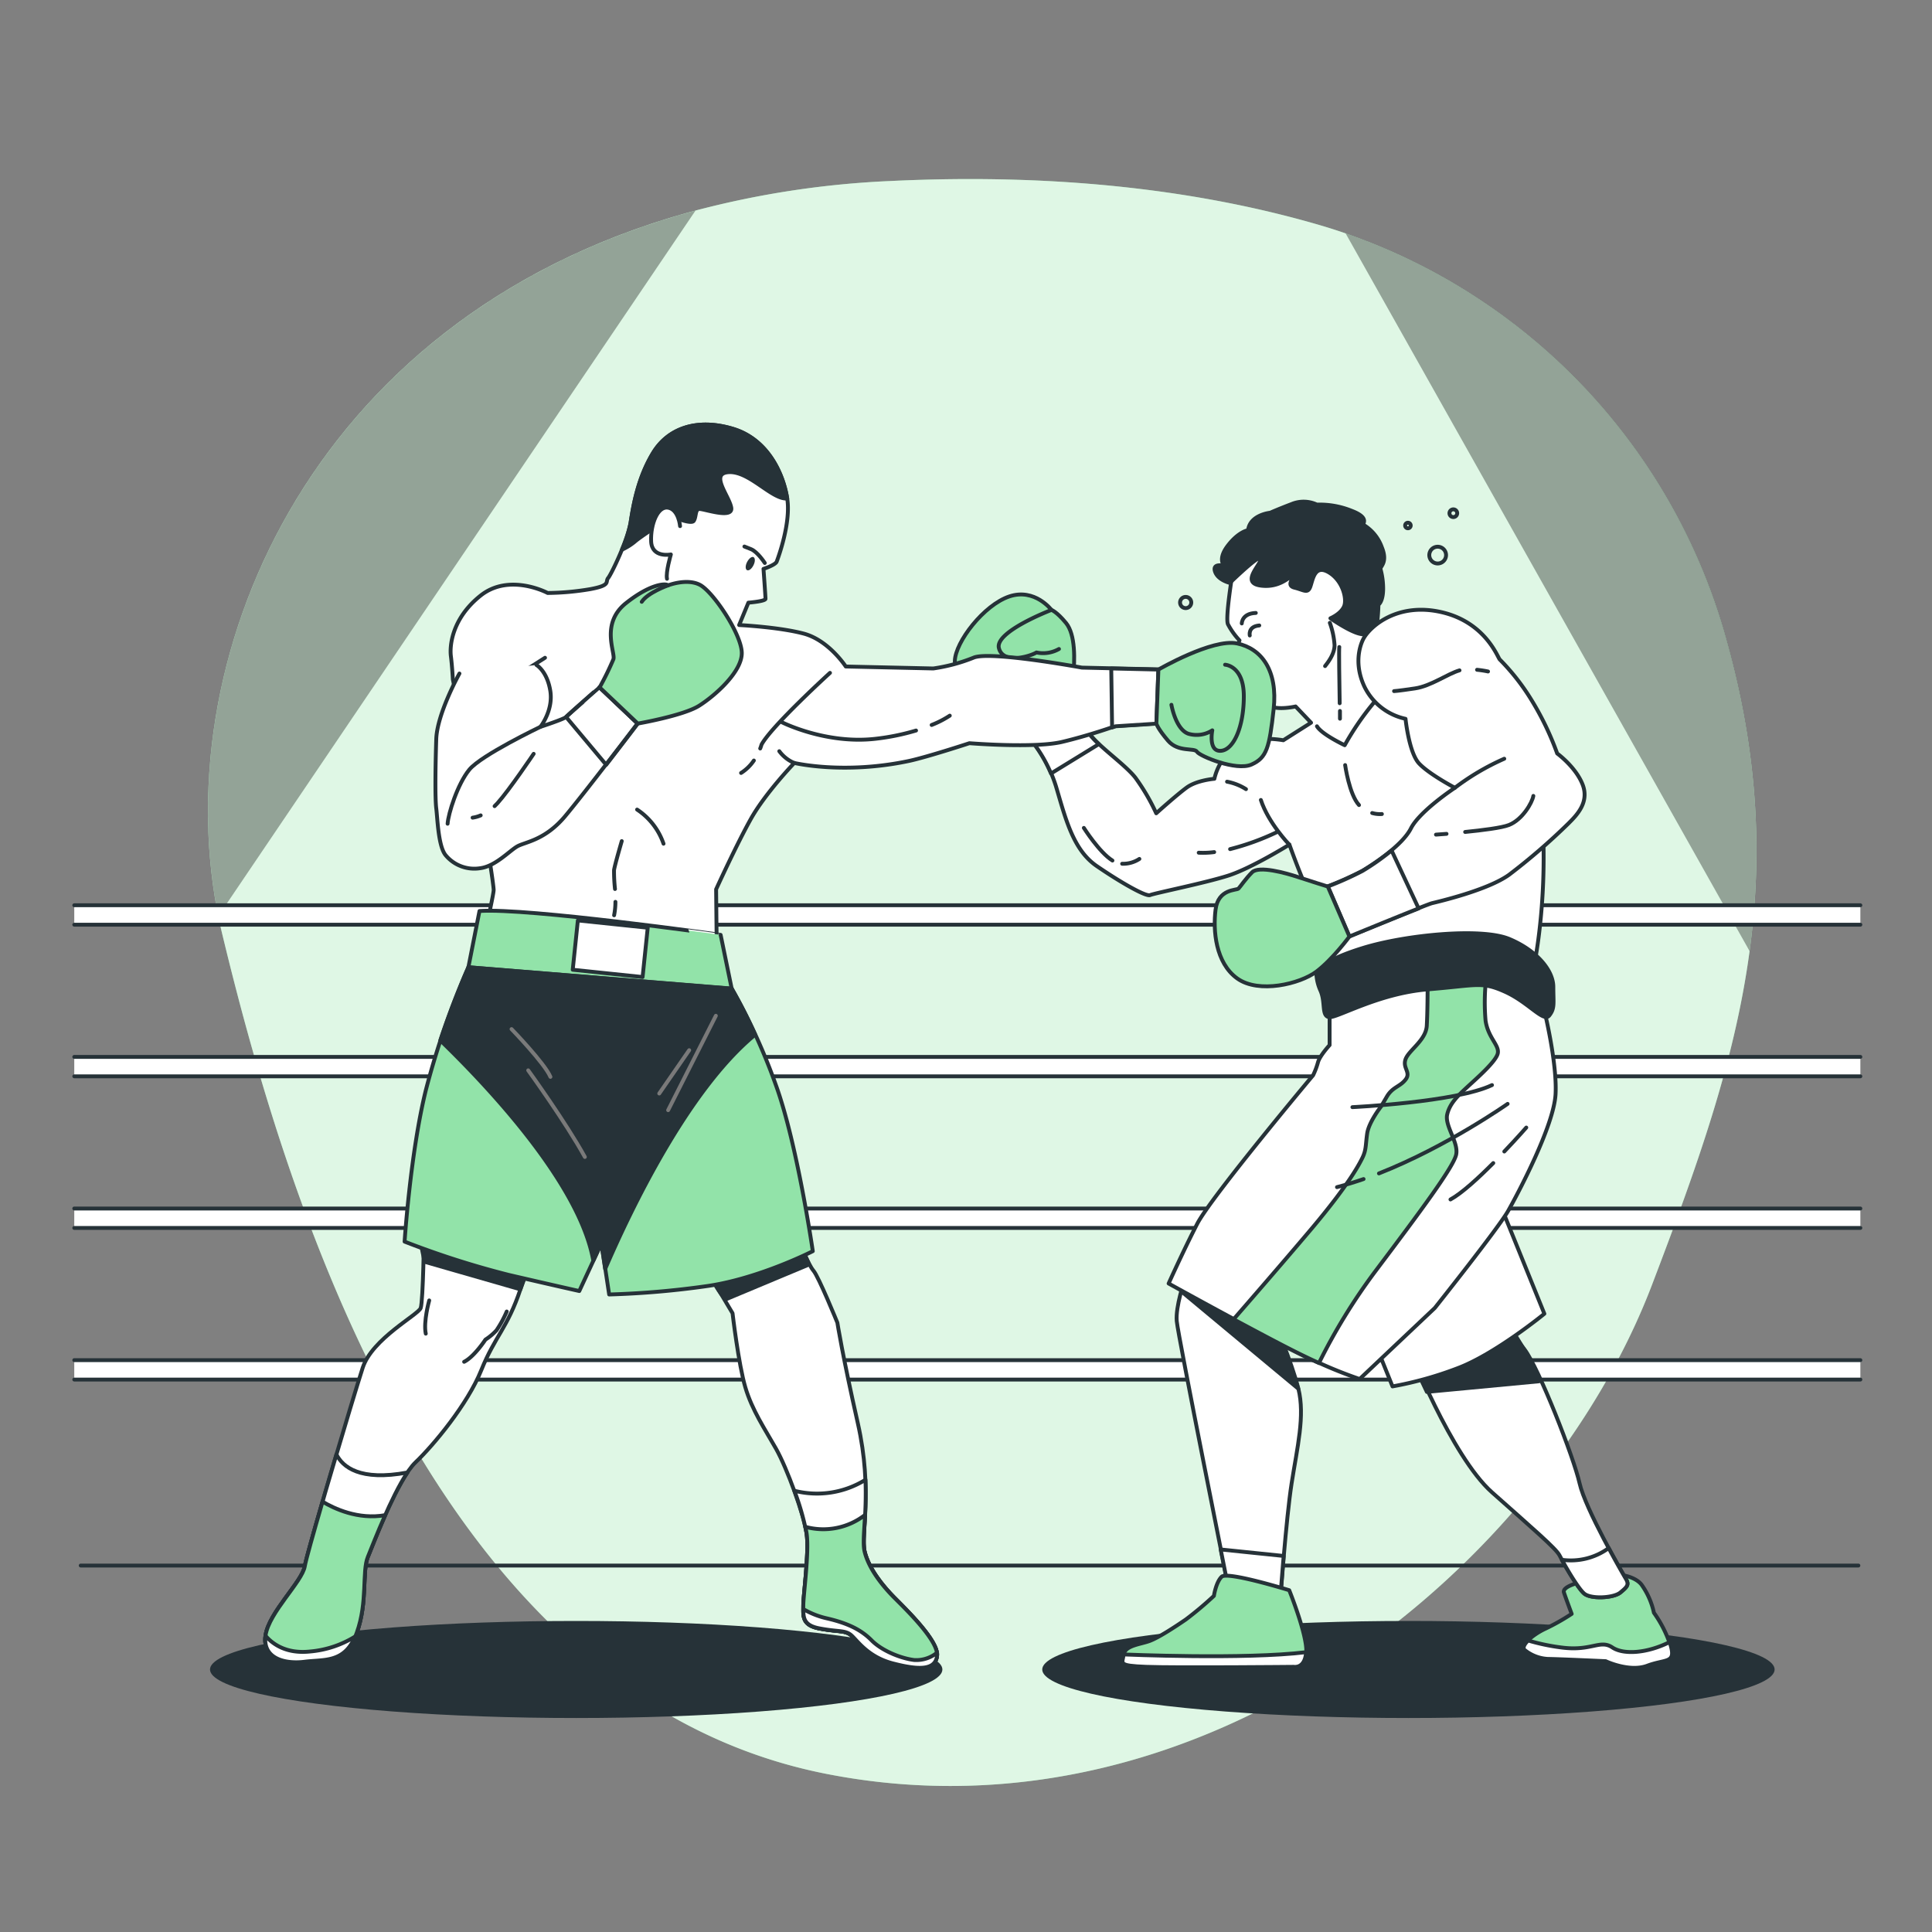 <svg xmlns="http://www.w3.org/2000/svg" viewBox="0 0 500 500"><rect x="0" y="0" width="500" height="500" fill="#808080" stroke="none"/><g id="background-simple"><path d="M452.79,246.14c-3.89,28.95-13.8,56.32-25.27,86.41C399.9,404.91,312.36,478.26,214.14,459.13s-138-140-156.65-217.52c-.36-1.49-.69-3-1-4.52C43,170.09,80.38,81.25,180,54.49a237.5,237.5,0,0,1,50.15-7.63c46.15-2.25,82.66,3.08,110.87,11.25q3.63,1.05,7.19,2.28a154.68,154.68,0,0,1,98.59,105.22C455.08,195.4,456.14,221.35,452.79,246.14Z" style="fill:#92E3A9"></path><path d="M452.79,246.14c-3.89,28.95-13.8,56.32-25.27,86.41C399.9,404.91,312.36,478.26,214.14,459.13s-138-140-156.65-217.52c-.36-1.49-.69-3-1-4.52C43,170.09,80.38,81.25,180,54.49a237.5,237.5,0,0,1,50.15-7.63c46.15-2.25,82.66,3.08,110.87,11.25q3.63,1.05,7.19,2.28a154.68,154.68,0,0,1,98.59,105.22C455.08,195.4,456.14,221.35,452.79,246.14Z" style="fill:#fff;opacity:0.7"></path><g style="opacity:0.34"><path d="M180,54.49,56.49,237.09C43,170.09,80.38,81.25,180,54.49Z"></path><path d="M452.79,246.14,348.24,60.39a154.68,154.68,0,0,1,98.59,105.22C455.08,195.4,456.14,221.35,452.79,246.14Z"></path></g></g><g id="Floor"><line x1="20.89" y1="405.16" x2="480.95" y2="405.16" style="fill:none;stroke:#263238;stroke-linecap:round;stroke-linejoin:round"></line></g><g id="shadow-2"><ellipse cx="364.5" cy="432.06" rx="94.77" ry="12.56" style="fill:#263238"></ellipse></g><g id="shadow-1"><ellipse cx="149.12" cy="432.06" rx="94.77" ry="12.56" style="fill:#263238"></ellipse></g><g id="Ring"><rect x="19.22" y="234.28" width="462.24" height="5.03" style="fill:#fff"></rect><line x1="481.46" y1="239.31" x2="19.22" y2="239.31" style="fill:#fff;stroke:#263238;stroke-linecap:round;stroke-linejoin:round"></line><line x1="19.22" y1="234.28" x2="481.46" y2="234.28" style="fill:#fff;stroke:#263238;stroke-linecap:round;stroke-linejoin:round"></line><rect x="19.22" y="273.52" width="462.24" height="5.03" style="fill:#fff"></rect><line x1="481.46" y1="278.55" x2="19.22" y2="278.55" style="fill:#fff;stroke:#263238;stroke-linecap:round;stroke-linejoin:round"></line><line x1="19.22" y1="273.52" x2="481.46" y2="273.52" style="fill:#fff;stroke:#263238;stroke-linecap:round;stroke-linejoin:round"></line><rect x="19.22" y="312.76" width="462.24" height="5.03" style="fill:#fff"></rect><line x1="481.46" y1="317.79" x2="19.22" y2="317.79" style="fill:#fff;stroke:#263238;stroke-linecap:round;stroke-linejoin:round"></line><line x1="19.22" y1="312.76" x2="481.46" y2="312.76" style="fill:#fff;stroke:#263238;stroke-linecap:round;stroke-linejoin:round"></line><rect x="19.22" y="352" width="462.24" height="5.03" style="fill:#fff"></rect><line x1="481.46" y1="357.03" x2="19.22" y2="357.03" style="fill:#fff;stroke:#263238;stroke-linecap:round;stroke-linejoin:round"></line><line x1="19.22" y1="352" x2="481.46" y2="352" style="fill:#fff;stroke:#263238;stroke-linecap:round;stroke-linejoin:round"></line></g><g id="character-2"><path d="M306.54,331.4s-2.33,6.71-2,10.5,13.7,70.53,13.7,70.53l13.12,1.45s1.46-20.69,2.91-30,3.5-17.48,1.75-24.48-6.41-17.78-6.41-17.78Z" style="fill:#fff;stroke:#263238;stroke-linecap:round;stroke-linejoin:round"></path><polygon points="306.07 334.49 335.98 359.38 332.05 347.73 306.07 334.49" style="fill:#263238;stroke:#263238;stroke-linecap:round;stroke-linejoin:round"></polygon><path d="M315.91,401l2.29,11.47,13.12,1.45s.35-5,.89-11.24Z" style="fill:#fff;stroke:#263238;stroke-linecap:round;stroke-linejoin:round"></path><path d="M333.65,411.55s-16-4.95-17.49-3.49-2,4.95-2,4.95a89.45,89.45,0,0,1-7.28,6.12c-2.92,2-7,4.66-9.33,5.54s-6.41,1.16-6.7,3.5-1.75,2.91,5.83,3.2,38.18,0,38.18,0,2.91.58,3.2-3.79S333.65,411.55,333.65,411.55Z" style="fill:#92E3A9;stroke:#263238;stroke-linecap:round;stroke-linejoin:round"></path><path d="M296.64,431.37c7.57.29,38.18,0,38.18,0s2.91.58,3.2-3.79c-15.79,1.94-47.21.59-47.21.59C290.51,430.5,289.06,431.08,296.64,431.37Z" style="fill:#fff;stroke:#263238;stroke-linecap:round;stroke-linejoin:round"></path><path d="M410,409.22s-5.83,1.17-5.25,2.92,2,5.53,2,5.53a56.38,56.38,0,0,1-6.7,3.79c-3.21,1.46-6.7,4.37-5.54,5.54a10.43,10.43,0,0,0,6.12,2.33c2,0,14.87.58,14.87.58s6.12,2.92,10.78,1.17,7.29-.58,6.12-4.95a30.89,30.89,0,0,0-4.37-8.75,19.53,19.53,0,0,0-3.21-7.28C422.54,407.18,415.26,406.31,410,409.22Z" style="fill:#92E3A9;stroke:#263238;stroke-linecap:round;stroke-linejoin:round"></path><path d="M432.45,426.13c-.1-.39-.22-.77-.36-1.16-5.86,2.93-11.92,3.32-14.81,1.39-3.22-2.15-5.37,1.07-13.26,0a54.53,54.53,0,0,1-8.55-1.8c-1,1-1.45,1.9-.91,2.44a10.43,10.43,0,0,0,6.12,2.33c2,0,14.87.58,14.87.58s6.12,2.92,10.78,1.17S433.62,430.5,432.45,426.13Z" style="fill:#fff;stroke:#263238;stroke-linecap:round;stroke-linejoin:round"></path><path d="M364.54,348.6s11.08,28.27,21.57,37.6,16.61,14.57,17.49,16.32,4.66,8.45,6.41,9.91,7.58,1.16,9.33-.29,2.33-2,1.45-3.5-10.49-18.07-12-24.78-10.49-29.72-14.28-34.68L387,339.27Z" style="fill:#fff;stroke:#263238;stroke-linecap:round;stroke-linejoin:round"></path><path d="M369.27,360.22l29-2.74s-.82-2.2-2.25-5.25a83.26,83.26,0,0,0-4.75-8l-24,11.74Z" style="fill:#263238;stroke:#263238;stroke-linecap:round;stroke-linejoin:round"></path><path d="M404.21,403.67c1.4,2.57,4.32,7.53,5.8,8.76,1.75,1.45,7.58,1.16,9.33-.29s2.33-2,1.45-3.5c-.36-.61-2.27-3.89-4.46-8A16.59,16.59,0,0,1,404.21,403.67Z" style="fill:#fff;stroke:#263238;stroke-linecap:round;stroke-linejoin:round"></path><path d="M319,148.24s-1.92,11.55-1.22,13.29a18.76,18.76,0,0,0,3,4.2s-2.45,6.65-1.75,7.53,4.37,1.57,5.25,1.57,1.75,4.55,3.32,7,7.7,1,7.7,1l4,4.2-7.18,4.55s-8.22-1.57-12.59,1.75a14.55,14.55,0,0,0-5.25,8.22s-4.55.35-7.18,2.28-7.87,6.65-7.87,6.65a53.51,53.51,0,0,0-5.43-9.27c-2.8-3.5-9.45-8-11.9-11.38a51.15,51.15,0,0,0-5.42-6.12l-10.85,6.3a36.49,36.49,0,0,1,7.7,13.64c2.45,8.23,4.38,16.28,10.5,20.48s12.77,8,13.82,7.52,14.35-3.15,20.3-5.07,15.75-8,15.75-8,2.27,6.47,4.55,11.55a71.19,71.19,0,0,1,4.55,17.32,41.06,41.06,0,0,0,1.57,7.52s21.7-11,36.57-7.87,15.75,4.37,15.75,4.37,2.8-11.89,2.8-29.57-2.27-37.44-12.25-48.64-28.34-8-29-7.88-2.63-.17-3.68-2.45.35-5.24,0-9.62-3.15-8.92-9.8-12.77-14.52-1.75-19.07,0S319,148.24,319,148.24Z" style="fill:#fff;stroke:#263238;stroke-linecap:round;stroke-linejoin:round"></path><path d="M323,137.21s-2.45.35-5.24,4-.88,5.25-.88,5.25-3.15-.88-2.45,1.4,3.85,3,3.85,3,8.05-7.87,8.05-6.3-5.42,6.3,0,7,8.05-3.15,8.22-2.45-1.75,2.45.53,3,3.32,1.57,4-.18,1.05-5.95,4.73-3.85,4.9,7,4,8.93-3.5,3-3.5,3,4.73,3.32,7.53,4,4-.35,4.37-1.4a47.94,47.94,0,0,0,.53-6.12s1.22-.7,1.22-4.2a19.13,19.13,0,0,0-.7-5.07c0-.7,1.93-1.75.35-5.6a11.14,11.14,0,0,0-4.72-5.78c-.53-.17,1.92-1.75-3.15-3.67a22,22,0,0,0-8.93-1.58,8.08,8.08,0,0,0-6.47-.17c-3.68,1.4-5.6,2.27-5.6,2.27S323.51,133.19,323,137.21Z" style="fill:#263238;stroke:#263238;stroke-linecap:round;stroke-linejoin:round"></path><path d="M344.16,161.19a20.86,20.86,0,0,1,1.22,5.77c0,2.45-1.92,4.72-2.45,5.42" style="fill:none;stroke:#263238;stroke-linecap:round;stroke-linejoin:round"></path><path d="M346.71,182c-.09-5.3-.22-14.06-.1-14.55" style="fill:none;stroke:#263238;stroke-linecap:round;stroke-linejoin:round"></path><path d="M346.78,186s0-.75,0-2" style="fill:none;stroke:#263238;stroke-linecap:round;stroke-linejoin:round"></path><path d="M355.71,181.66a71.3,71.3,0,0,0-7.7,11.2s-5.95-2.8-7.18-4.9" style="fill:none;stroke:#263238;stroke-linecap:round;stroke-linejoin:round"></path><path d="M333.66,218.58s-5.43-5.6-7.35-11.55" style="fill:none;stroke:#263238;stroke-linecap:round;stroke-linejoin:round"></path><path d="M314.23,220.52a22,22,0,0,1-4,.16" style="fill:none;stroke:#263238;stroke-linecap:round;stroke-linejoin:round"></path><path d="M330.68,215.25a65.91,65.91,0,0,1-12.33,4.5" style="fill:none;stroke:#263238;stroke-linecap:round;stroke-linejoin:round"></path><path d="M317.56,202.3a14,14,0,0,1,4.9,1.93" style="fill:none;stroke:#263238;stroke-linecap:round;stroke-linejoin:round"></path><path d="M323.44,164.46s-.52-2.33,2.46-2.59" style="fill:none;stroke:#263238;stroke-linecap:round;stroke-linejoin:round"></path><path d="M321.37,161.35s0-2.59,3.63-2.72" style="fill:none;stroke:#263238;stroke-linecap:round;stroke-linejoin:round"></path><path d="M355.12,210.41a7.21,7.21,0,0,0,2.51.26" style="fill:none;stroke:#263238;stroke-linecap:round;stroke-linejoin:round"></path><path d="M348.12,198s1.06,7.6,3.59,10.35" style="fill:none;stroke:#263238;stroke-linecap:round;stroke-linejoin:round"></path><path d="M290.41,223.54a7.69,7.69,0,0,0,4.46-1.25" style="fill:none;stroke:#263238;stroke-linecap:round;stroke-linejoin:round"></path><path d="M280.5,214.26s4,6.34,7.4,8.45" style="fill:none;stroke:#263238;stroke-linecap:round;stroke-linejoin:round"></path><path d="M284.38,192.58a20.85,20.85,0,0,1-2.52-2.7,51.15,51.15,0,0,0-5.42-6.12l-10.85,6.3A36.35,36.35,0,0,1,272,200.18Z" style="fill:#fff;stroke:#263238;stroke-linecap:round;stroke-linejoin:round"></path><path d="M276.44,183.76s.73-3.62,1.25-8.29.65-11.27-1.81-14.25-3.76-3.37-3.76-3.37-4.28-5.7-10.89-3.5-14,11.79-14.12,16.72,6.09,10.11,6.48,10.37,4,4.53,5.7,6,6.3,2.66,6.3,2.66Z" style="fill:#92E3A9;stroke:#263238;stroke-linecap:round;stroke-linejoin:round"></path><path d="M272.12,157.85s-14.64,5.57-13.61,9.85,8,2.2,9.72,1.16a8.34,8.34,0,0,0,5.83-.9" style="fill:none;stroke:#263238;stroke-linecap:round;stroke-linejoin:round"></path><path d="M262.66,170.29s-4.8,5.57-10.5,6.35" style="fill:none;stroke:#263238;stroke-linecap:round;stroke-linejoin:round"></path><path d="M355.94,347.8l4.44,11a93.41,93.41,0,0,0,16.69-4.65c9.72-3.59,22.61-14.15,22.61-14.15l-11.2-27.68S360.38,345.06,355.94,347.8Z" style="fill:#fff;stroke:#263238;stroke-linecap:round;stroke-linejoin:round"></path><path d="M344.1,260.75v9.72s-2.53,2.74-3,4.43a19.76,19.76,0,0,1-1.27,3.38s-26.41,31.49-30,38.46-7.39,15.43-7.39,15.43,26,14.37,35.29,18.8a115,115,0,0,0,14.15,5.92l19.44-18.38s16.49-20.71,19-25.15,11.83-22,12.26-30.22-3-22-3-22a16.57,16.57,0,0,0-12.26-8c-8.87-1.27-26.62.21-31.9,1.9A57.2,57.2,0,0,0,344.1,260.75Z" style="fill:#fff;stroke:#263238;stroke-linecap:round;stroke-linejoin:round"></path><path d="M384.66,252.85l-.7,0c-2.53.32-11.09,1.51-14.5,3.3,0,0,0,5.49-.21,9.29s-4.65,6.34-5.49,8.67,1.48,3.38,0,5.28-3.38,1.9-4.86,4.44l-1.48,2.53s-3.17,4-3.6,7-.21,4.22-1.26,6.34-3.81,7.18-12.89,18c-8,9.47-18.09,21.06-20.42,23.73,7,3.76,14.39,7.68,18.52,9.65,1.28.62,2.47,1.17,3.58,1.67A152,152,0,0,1,355.94,329c11.62-15.43,20.28-27.05,20.92-30.22s-3-7.39-2.33-10.35,3-5.07,5.29-7.19,7.39-6.55,7.81-8.66-2.53-4-3.17-8.45A54.54,54.54,0,0,1,384.66,252.85Z" style="fill:#92E3A9;stroke:#263238;stroke-linecap:round;stroke-linejoin:round"></path><path d="M340.66,251.47a11.93,11.93,0,0,0,1.12,5c1.27,3,.21,6.34,2.11,6.76s12.68-6.13,25.57-7.18,14-2.12,20.08.63,9.93,8,11.41,6.13,1.05-3.17,1.05-7.4S397.78,246,390.59,243s-26.83-1.06-37.82,2.32S340.66,251.47,340.66,251.47Z" style="fill:#263238;stroke:#263238;stroke-linecap:round;stroke-linejoin:round"></path><path d="M350,286.53s26.84-1.27,36.13-5.71" style="fill:none;stroke:#263238;stroke-linecap:round;stroke-linejoin:round"></path><path d="M352.89,305.14c-2.29.79-4.6,1.5-6.88,2.09" style="fill:none;stroke:#263238;stroke-linecap:round;stroke-linejoin:round"></path><path d="M390.17,285.68s-15.74,11.08-33.3,18" style="fill:none;stroke:#263238;stroke-linecap:round;stroke-linejoin:round"></path><path d="M386.46,301c-3.82,3.84-8.12,7.8-11.08,9.42" style="fill:none;stroke:#263238;stroke-linecap:round;stroke-linejoin:round"></path><path d="M395,291.81s-2.41,2.76-5.69,6.2" style="fill:none;stroke:#263238;stroke-linecap:round;stroke-linejoin:round"></path><path d="M352.91,165.21s-3.15,5.25.17,12.42a15.45,15.45,0,0,0,10.67,8.4s.88,8.75,3.5,11.55,9.28,6.3,9.28,6.3-9.1,6-11.38,10.5-10,9.45-12.59,11a84.51,84.51,0,0,1-8.93,4l5.6,12.94s19.95-8.22,21.35-8.57,14.35-3.32,19.95-7.35a161.75,161.75,0,0,0,15.39-13.3c2.1-2.1,5.43-5.42,3.68-10S403,195,403,195a74.45,74.45,0,0,0-6.65-13.83,57.21,57.21,0,0,0-8.22-10.5c-.53-.52-3.68-9.62-15.05-12.24S354.66,162.06,352.91,165.21Z" style="fill:#fff;stroke:#263238;stroke-linecap:round;stroke-linejoin:round"></path><path d="M376.53,203.88a62.92,62.92,0,0,1,12.77-7.52" style="fill:none;stroke:#263238;stroke-linecap:round;stroke-linejoin:round"></path><path d="M379.18,215.31c4.43-.44,9.52-1.07,11.35-1.81,3.5-1.4,6-5.77,6.3-7.52" style="fill:none;stroke:#263238;stroke-linecap:round;stroke-linejoin:round"></path><path d="M371.63,216l2.73-.2" style="fill:none;stroke:#263238;stroke-linecap:round;stroke-linejoin:round"></path><path d="M382.26,173.34a25.93,25.93,0,0,1,2.84.44" style="fill:none;stroke:#263238;stroke-linecap:round;stroke-linejoin:round"></path><path d="M360.78,178.86s.7,0,5.42-.7c4.14-.61,8.41-3.77,11.52-4.67" style="fill:none;stroke:#263238;stroke-linecap:round;stroke-linejoin:round"></path><path d="M349.23,242.37s11.83-4.87,17.91-7.27l-7-15a62.32,62.32,0,0,1-7.55,5.31,84.51,84.51,0,0,1-8.93,4Z" style="fill:#fff;stroke:#263238;stroke-linecap:round;stroke-linejoin:round"></path><path d="M343.63,229.43s-4.55-1.4-7.7-2.45-10.15-3-11.9-1.23-3,3.68-3.5,4.2-5.24,0-5.94,5.43,0,13.82,5.6,17.84,16.27,1.4,20.47-1.75,8.57-9.1,8.57-9.1Z" style="fill:#92E3A9;stroke:#263238;stroke-linecap:round;stroke-linejoin:round"></path><path d="M374.24,143.65a2.17,2.17,0,1,1-2.17-2.16A2.17,2.17,0,0,1,374.24,143.65Z" style="fill:none;stroke:#263238;stroke-linecap:round;stroke-linejoin:round"></path><path d="M365.09,136a.72.72,0,1,1-.72-.72A.72.72,0,0,1,365.09,136Z" style="fill:none;stroke:#263238;stroke-linecap:round;stroke-linejoin:round"></path><path d="M377.12,132.82a1,1,0,1,1-1-1A1,1,0,0,1,377.12,132.82Z" style="fill:none;stroke:#263238;stroke-linecap:round;stroke-linejoin:round"></path><path d="M308.3,155.93a1.45,1.45,0,1,1-1.45-1.45A1.45,1.45,0,0,1,308.3,155.93Z" style="fill:none;stroke:#263238;stroke-linecap:round;stroke-linejoin:round"></path></g><g id="character-1"><path d="M197.59,147.23s3.07-1,3.41-1.87,3.75-10.05,2.73-16.35-4.94-15.33-14.14-18.06-16.69-.17-20.61,6.31-5.11,13.62-5.79,18-4.94,13.28-5.79,14.31.85,1.87-4.6,2.89a68.94,68.94,0,0,1-11.07,1s-9.88-5.28-17.37.69-8,13.11-7.67,15.67.51,6,.51,6,3.58,17.2,6.3,29.8,4.26,23.68,4.26,24.7-1.87,9.37-1.87,9.37l59.61,6.64-.17-16.18s5.28-11.58,9-18.23,11.24-14.47,11.24-14.47,12.77,3.06,29.64-.51c4.69-1,15.67-4.6,15.67-4.6s16.86,1.36,24-.34,13.8-4.09,13.8-4.09l10.56-.68.51-14L280,172.78s-24-4.43-28.1-2.55A45.14,45.14,0,0,1,241.54,173l-22.66-.51s-4.42-6.81-10.9-8.52-16.69-2.21-16.69-2.21l2.39-5.79s4.43-.34,4.43-1S197.59,147.23,197.59,147.23Z" style="fill:#fff;stroke:#263238;stroke-linecap:round;stroke-linejoin:round"></path><path d="M287.59,173l.22,15.27.91-.31,10.56-.68.51-14Z" style="fill:#fff;stroke:#263238;stroke-linecap:round;stroke-linejoin:round"></path><path d="M164.88,209.52a17.31,17.31,0,0,1,6.84,8.83" style="fill:none;stroke:#263238;stroke-linecap:round;stroke-linejoin:round"></path><path d="M159.27,233.4a18.23,18.23,0,0,1-.34,3.47" style="fill:none;stroke:#263238;stroke-linecap:round;stroke-linejoin:round"></path><path d="M160.91,217.68s-1.76,6-2,7.5a43.16,43.16,0,0,0,.25,4.89" style="fill:none;stroke:#263238;stroke-linecap:round;stroke-linejoin:round"></path><path d="M164.21,140.25c1.53-1.36,7.15-4.94,7.15-4.94l2.39-1.7s5.11,2.21,5.79,1.19.34-2.9,1.36-3.07,8.86,2.73,8.35-.34-5.79-9-.51-9.2,11.07,7.16,15,6.82c-1-6.3-4.94-15.33-14.14-18.06s-16.69-.17-20.61,6.31-5.11,13.62-5.79,18a35.78,35.78,0,0,1-2.24,7A14.94,14.94,0,0,0,164.21,140.25Z" style="fill:#263238;stroke:#263238;stroke-linecap:round;stroke-linejoin:round"></path><path d="M176,136.16s-.34-4.26-3.06-4.77-4.6,4.26-4.43,8.69,5.11,3.41,5.11,3.41-1.36,4.59-1,6.3" style="fill:#fff;stroke:#263238;stroke-linecap:round;stroke-linejoin:round"></path><path d="M197.93,145.7s-1.87-2.9-3.57-3.58l-1.71-.68" style="fill:none;stroke:#263238;stroke-linecap:round;stroke-linejoin:round"></path><path d="M195,146.28c-.45.93-1.19,1.5-1.66,1.28s-.48-1.17,0-2.1,1.2-1.5,1.66-1.28S195.48,145.35,195,146.28Z" style="fill:#263238"></path><path d="M195.1,196.82a11.33,11.33,0,0,1-3.31,3.22" style="fill:none;stroke:#263238;stroke-linecap:round;stroke-linejoin:round"></path><path d="M214.8,174.14s-15.16,13.8-17.72,18.57a9.45,9.45,0,0,1-.34,1" style="fill:none;stroke:#263238;stroke-linecap:round;stroke-linejoin:round"></path><path d="M241.11,187.62a25.16,25.16,0,0,0,4.69-2.41" style="fill:none;stroke:#263238;stroke-linecap:round;stroke-linejoin:round"></path><path d="M202.36,186.92s11.41,5.79,24.36,4.26a59.85,59.85,0,0,0,10.35-2.12" style="fill:none;stroke:#263238;stroke-linecap:round;stroke-linejoin:round"></path><path d="M205.6,197.48a9.38,9.38,0,0,1-3.92-3.07" style="fill:none;stroke:#263238;stroke-linecap:round;stroke-linejoin:round"></path><path d="M299.79,173.29s13.95-8.09,20.35-6.77,10.58,7.06,9.48,17-1.76,12.57-5.73,14.34-13.46-2.21-14.12-3.31-4.85.22-7.5-2.87-3-4.4-3-4.4Z" style="fill:#92E3A9;stroke:#263238;stroke-linecap:round;stroke-linejoin:round"></path><path d="M303.16,182.4s1.1,6.39,4.41,7.5a7.51,7.51,0,0,0,6.17-.89s-1.1,5.52,2.21,5.3,5.95-6.18,5.95-14.12-4.85-8.16-4.85-8.16" style="fill:none;stroke:#263238;stroke-linecap:round;stroke-linejoin:round"></path><path d="M109.75,318.69s-.22,18.08-.88,19.84-12.57,7.94-15,15.44-14.33,47.42-15,51.38-9.26,11.91-10.15,17.87,4.86,7.5,10.15,6.83,10.58.45,13.45-7.49,1.32-15.88,2.87-19.63,7.72-20.07,12.35-24.48,13.45-15,17-23.82,6.83-11,10.14-20.95,3.75-11,3.75-11Z" style="fill:#fff;stroke:#263238;stroke-linecap:round;stroke-linejoin:round"></path><polygon points="109.88 326.55 134.67 333.68 136.36 329.15 108.7 320.87 109.88 326.55" style="fill:#263238;stroke:#263238;stroke-linecap:round;stroke-linejoin:round"></polygon><path d="M105.44,381.08c-12.28,2.3-16.75-1.43-18.37-4.67-3.83,12.9-7.82,26.69-8.19,28.94-.66,4-9.26,11.91-10.15,17.87s4.86,7.5,10.15,6.83,10.58.45,13.45-7.49,1.32-15.88,2.87-19.63C96.52,399.73,101.21,387.37,105.44,381.08Z" style="fill:#fff;stroke:#263238;stroke-linecap:round;stroke-linejoin:round"></path><path d="M83.48,388.63c-2.42,8.31-4.35,15.19-4.6,16.72-.66,4-9.26,11.91-10.15,17.87s4.86,7.5,10.15,6.83,10.58.45,13.45-7.49,1.32-15.88,2.87-19.63c.71-1.73,2.41-6.14,4.49-10.81C92.68,393.38,86.4,390.38,83.48,388.63Z" style="fill:#92E3A9;stroke:#263238;stroke-linecap:round;stroke-linejoin:round"></path><path d="M91.94,423.51a26.44,26.44,0,0,1-11.74,3.9c-6,.63-9.56-1.83-11.48-4.06-.77,5.84,4.91,7.36,10.16,6.7C83.94,429.42,89,430.38,91.94,423.51Z" style="fill:#fff;stroke:#263238;stroke-linecap:round;stroke-linejoin:round"></path><path d="M111.08,336.55s-1.55,5.51-.89,8.6" style="fill:none;stroke:#263238;stroke-linecap:round;stroke-linejoin:round"></path><path d="M131.14,339.42a29.21,29.21,0,0,1-2.64,4.85,14.23,14.23,0,0,1-2.87,2.42s-2.87,4.41-5.51,5.74" style="fill:none;stroke:#263238;stroke-linecap:round;stroke-linejoin:round"></path><path d="M184.07,330.6l5.51,9.26s1.55,13.23,3.31,19.18,5.07,10.81,7.94,15.88,7.28,17.2,7.94,22.05-.88,15.88-.88,18.53-.44,5.07,4.19,5.95,6.39.44,7.94,1.55,4.19,5.73,11,7.5,11,1.76,11.47-2-7.94-11.91-11-15-6.61-7.49-7.71-11.9S226,386,222,368.31s-5.29-26-5.29-26-4.85-11.91-6.18-13.45-3.74-7.5-3.74-7.5Z" style="fill:#fff;stroke:#263238;stroke-linecap:round;stroke-linejoin:round"></path><path d="M187.9,336.24l21.52-9-2.63-5.93-22.72,9.27S186.25,335.06,187.9,336.24Z" style="fill:#263238;stroke:#263238;stroke-linecap:round;stroke-linejoin:round"></path><path d="M242.51,428.51c.44-3.75-7.94-11.91-11-15s-6.61-7.49-7.71-11.9c-.76-3,.56-9.3.18-18.65a23.72,23.72,0,0,1-18.41,2.84A66.2,66.2,0,0,1,208.77,397c.66,4.86-.88,15.88-.88,18.53s-.44,5.07,4.19,5.95,6.39.44,7.94,1.55,4.19,5.73,11,7.5S242.07,432.26,242.51,428.51Z" style="fill:#fff;stroke:#263238;stroke-linecap:round;stroke-linejoin:round"></path><path d="M231.48,413.51c-3.08-3.08-6.61-7.49-7.71-11.9-.48-1.91-.13-5.11.1-9.55a17.58,17.58,0,0,1-15.45,3.08c.15.68.28,1.31.35,1.83.66,4.86-.88,15.88-.88,18.53s-.44,5.07,4.19,5.95,6.39.44,7.94,1.55,4.19,5.73,11,7.5,11,1.76,11.47-2S234.57,416.6,231.48,413.51Z" style="fill:#92E3A9;stroke:#263238;stroke-linecap:round;stroke-linejoin:round"></path><path d="M242.51,428.51a2.72,2.72,0,0,0,0-.8,8.47,8.47,0,0,1-5.92,1.9c-3.53-.44-8.38-2.42-11-5.07s-5.95-4.41-11.69-5.73a21.27,21.27,0,0,1-6-2.38c0,2.27.12,4.25,4.2,5,4.63.89,6.39.44,7.94,1.55s4.19,5.73,11,7.5S242.07,432.26,242.51,428.51Z" style="fill:#fff;stroke:#263238;stroke-linecap:round;stroke-linejoin:round"></path><path d="M124.09,235.77l-2.87,14.55s27.12,6.84,68.14,5.52l-2.86-13.9S136.44,234.89,124.09,235.77Z" style="fill:#92E3A9;stroke:#263238;stroke-linecap:round;stroke-linejoin:round"></path><rect x="148.82" y="239.13" width="18.18" height="12.83" transform="translate(26.32 -15.06) rotate(5.95)" style="fill:#fff;stroke:#263238;stroke-linecap:round;stroke-linejoin:round"></rect><path d="M121.22,250.32a213,213,0,0,0-11,31.76c-4,16.1-5.51,39.25-5.51,39.25a227.83,227.83,0,0,0,26.9,8.6c12.35,2.87,18.31,4.19,18.31,4.19l5.73-12.35,2,13.24a224.73,224.73,0,0,0,25.58-2.21c13.45-2,27.12-9,27.12-9s-4-27.57-9.48-42.78a158,158,0,0,0-11.47-25.14Z" style="fill:#92E3A9;stroke:#263238;stroke-linecap:round;stroke-linejoin:round"></path><path d="M195.44,267.78a129.42,129.42,0,0,0-6.08-11.94l-68.14-5.52s-3.72,8.25-7.27,18.92c12.15,11.76,36.05,37,39.59,57l2.08-4.49,1,6.65C163.07,313.4,178,282.08,195.44,267.78Z" style="fill:#263238;stroke:#263238;stroke-linecap:round;stroke-linejoin:round"></path><path d="M136.7,277s9.77,13.51,14.66,22.42" style="fill:none;stroke:#7a7a7a;stroke-linecap:round;stroke-linejoin:round"></path><path d="M132.39,266.33s8.62,8.91,10.06,12.36" style="fill:none;stroke:#7a7a7a;stroke-linecap:round;stroke-linejoin:round"></path><line x1="185.26" y1="262.88" x2="172.91" y2="287.31" style="fill:none;stroke:#7a7a7a;stroke-linecap:round;stroke-linejoin:round"></line><line x1="178.36" y1="271.79" x2="170.61" y2="283" style="fill:none;stroke:#7a7a7a;stroke-linecap:round;stroke-linejoin:round"></line><line x1="141.05" y1="170.23" x2="135.43" y2="173.8" style="fill:none;stroke:#263238;stroke-linecap:round;stroke-linejoin:round"></line><path d="M118.9,174.31s-5.79,10.39-6,17-.34,15.15,0,17.88.51,9.71,2.39,12.09a9.64,9.64,0,0,0,9,3.41c3.91-.51,7.49-4.43,9.53-5.62s7.16-1.53,12.44-7.84,18.73-24,18.73-24l-9.88-9.37S147,185,146.5,185.55s-6.65,2.56-6.65,2.56,3.41-4.26,2.56-9.37-3.58-6.64-3.58-6.64" style="fill:#fff;stroke:#263238;stroke-linecap:round;stroke-linejoin:round"></path><path d="M139.85,188.11s-15.32,7.32-18.39,11.07-5.45,11.41-5.62,14" style="fill:none;stroke:#263238;stroke-linecap:round;stroke-linejoin:round"></path><path d="M128,208.63c.25-.24.5-.49.74-.76,3.07-3.41,9.37-12.78,9.37-12.78" style="fill:none;stroke:#263238;stroke-linecap:round;stroke-linejoin:round"></path><path d="M122.31,211.61a8.1,8.1,0,0,0,2.09-.59" style="fill:none;stroke:#263238;stroke-linecap:round;stroke-linejoin:round"></path><path d="M165.06,187.26l-9.88-9.37S147,185,146.5,185.55l10.38,12.38C161.25,192.28,165.06,187.26,165.06,187.26Z" style="fill:none;stroke:#263238;stroke-linecap:round;stroke-linejoin:round"></path><path d="M155.18,177.89a74.72,74.72,0,0,0,3.58-7.32c.51-1.71-3.41-9.2,3.24-14.48s10.56-5.11,10.9-4.6c0,0,4.77-1.87,8.17-.17s10.73,12.6,10.9,17.54-7,11.24-11.07,13.8-15.84,4.6-15.84,4.6Z" style="fill:#92E3A9;stroke:#263238;stroke-linecap:round;stroke-linejoin:round"></path><path d="M172.9,151.49s-5.28,1.87-6.82,4.26" style="fill:none;stroke:#263238;stroke-linecap:round;stroke-linejoin:round"></path></g></svg>